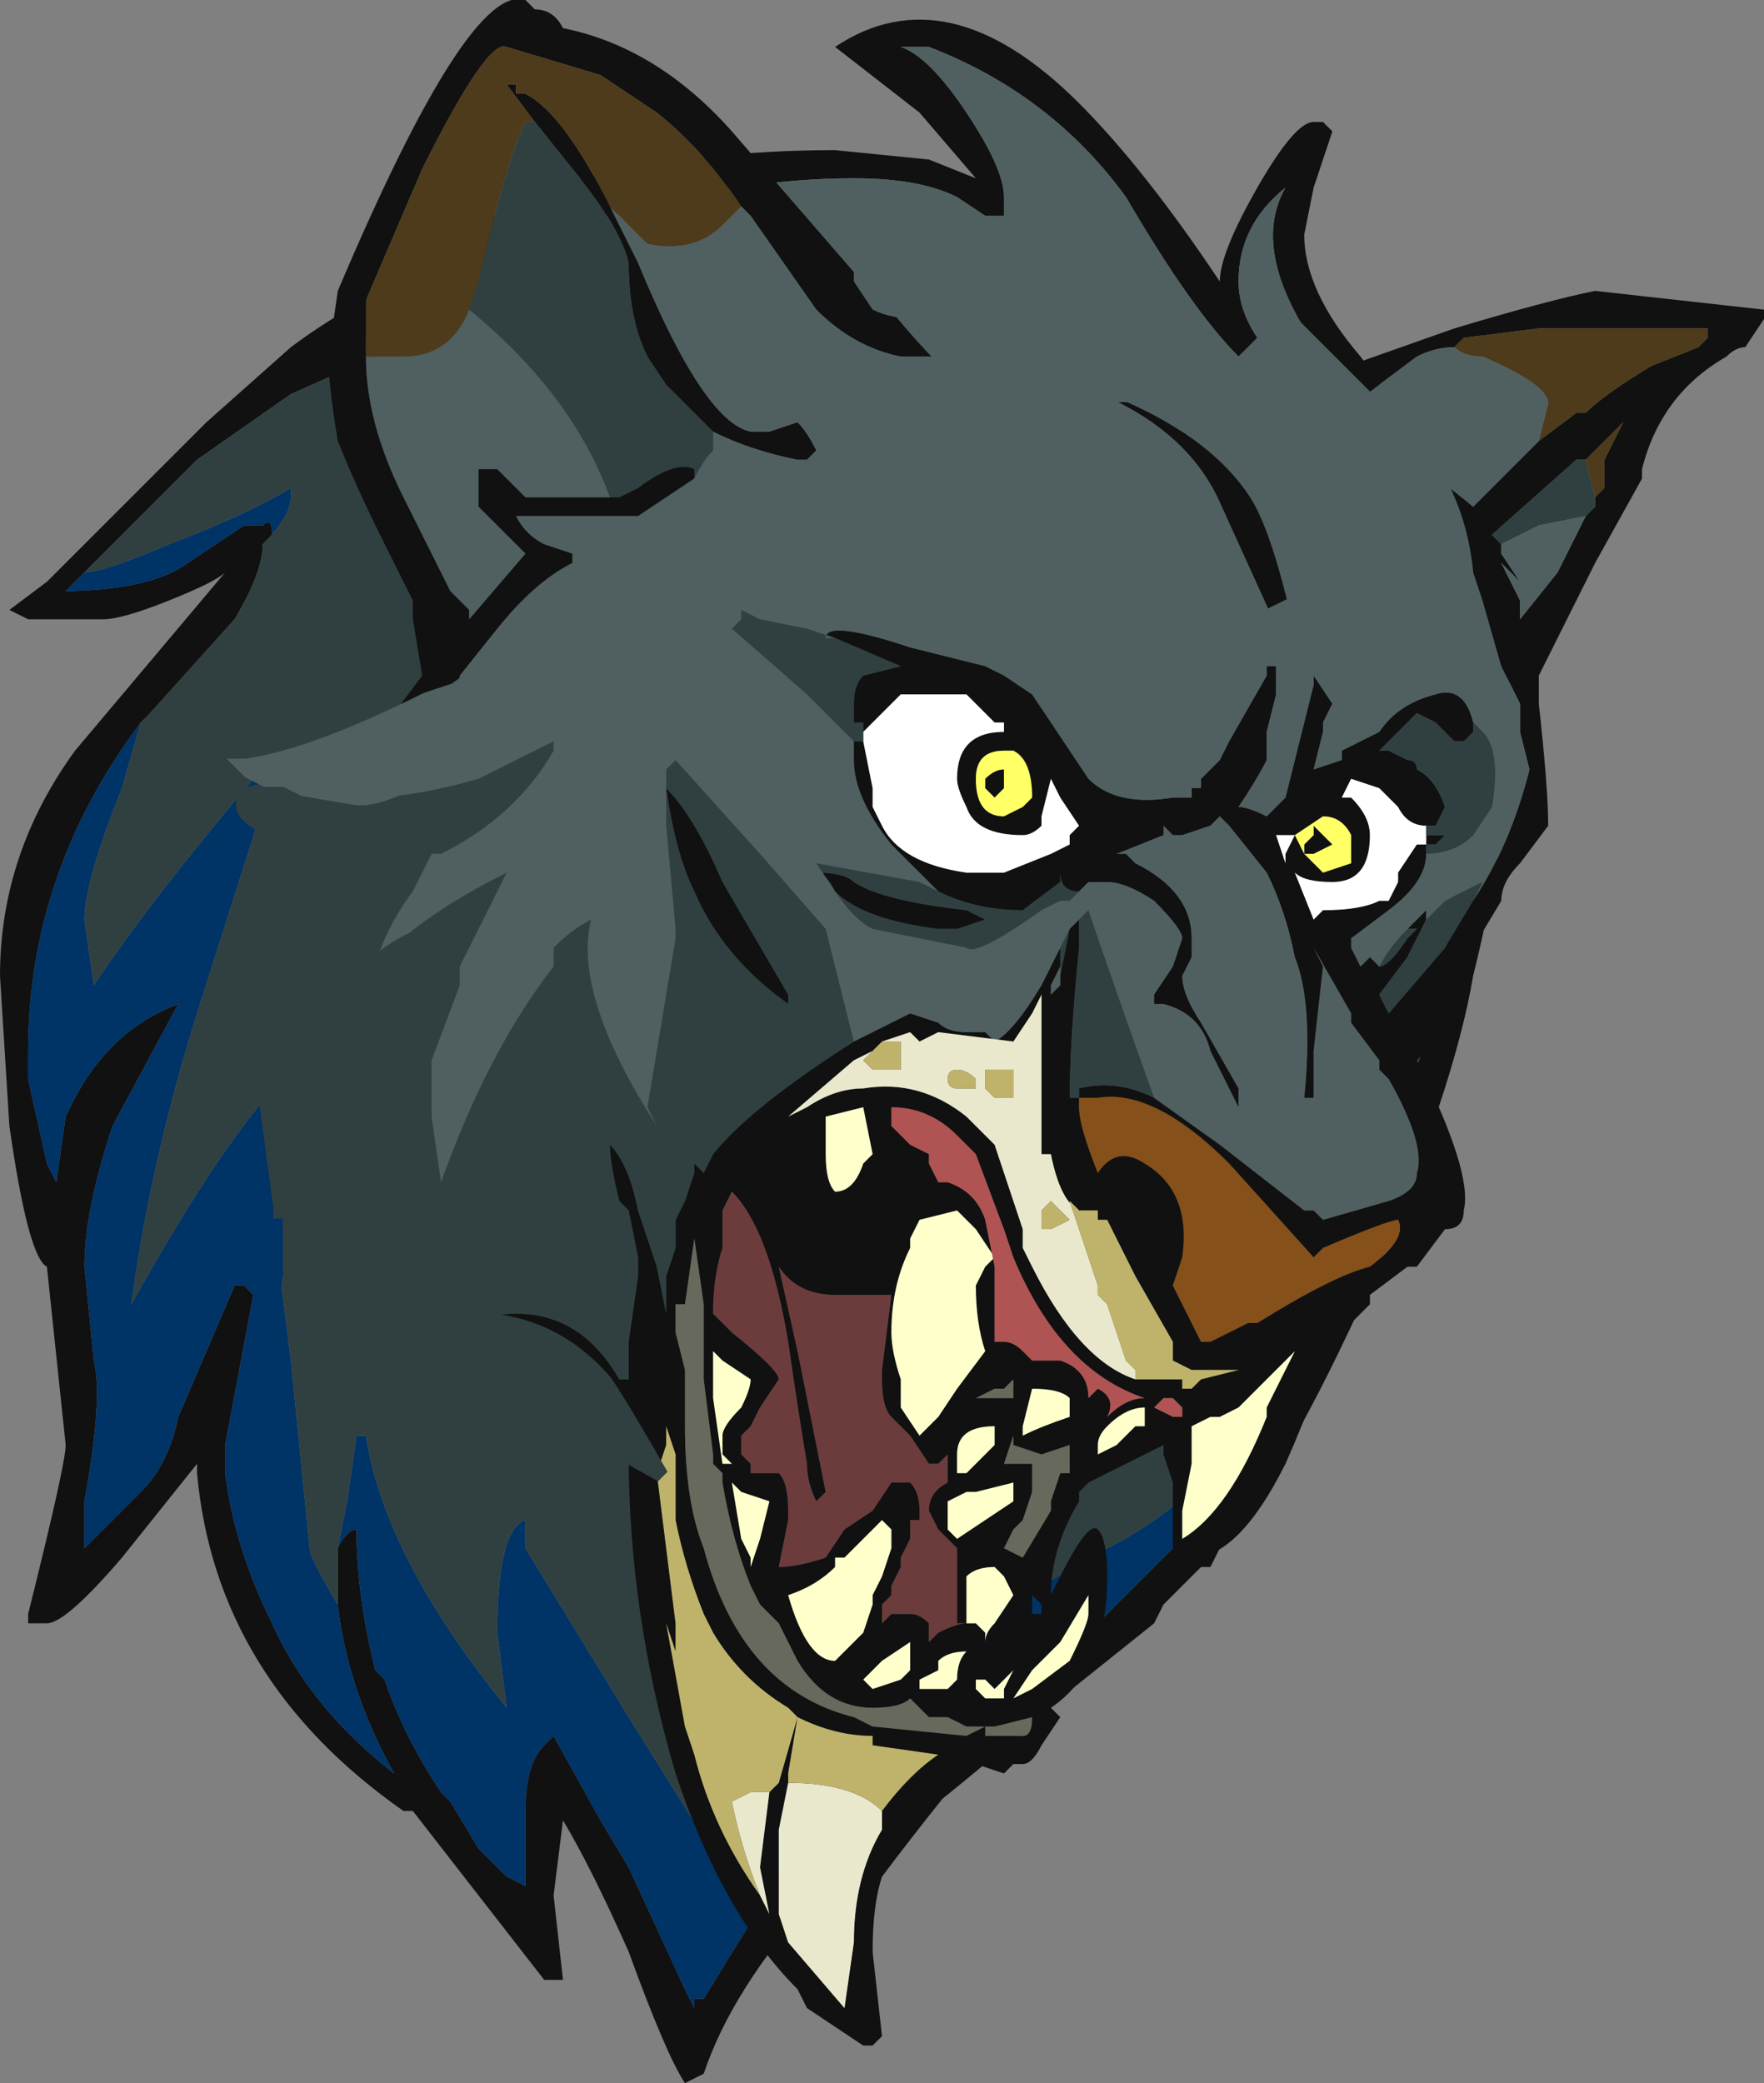 <?xml version="1.0" encoding="UTF-8" standalone="no"?>
<svg xmlns:ffdec="https://www.free-decompiler.com/flash" xmlns:xlink="http://www.w3.org/1999/xlink" ffdec:objectType="frame" height="77.7px" width="65.8px" xmlns="http://www.w3.org/2000/svg">
  <rect width="100%" height="100%" fill="#808080" stroke="none"/>
  <g transform="matrix(1.0, 0.0, 0.0, 1.0, 32.55, 25.2)">
    <use ffdec:characterId="1792" height="77.0" transform="matrix(1.0, 0.0, 0.0, 1.0, -32.55, -24.5)" width="56.35" xlink:href="#sprite0"/>
    <use ffdec:characterId="1815" height="76.3" transform="matrix(1.0, 0.0, 0.0, 1.0, -22.4, -25.2)" width="55.65" xlink:href="#sprite1"/>
    <use ffdec:characterId="1794" height="47.6" transform="matrix(1.0, 0.0, 0.0, 1.0, -24.1, -17.55)" width="46.55" xlink:href="#sprite2"/>
  </g>
  <defs>
    <g id="sprite0" transform="matrix(1.0, 0.0, 0.0, 1.0, 32.55, 24.5)">
      <use ffdec:characterId="1791" height="11.0" transform="matrix(7.0, 0.0, 0.0, 7.0, -32.55, -24.5)" width="8.05" xlink:href="#shape0"/>
    </g>
    <g id="shape0" transform="matrix(1.0, 0.0, 0.0, 1.0, 4.65, 3.5)">
      <path d="M2.95 1.95 L3.0 1.8 3.0 1.75 3.05 1.5 3.1 1.05 3.1 0.95 3.15 0.3 Q3.15 0.1 3.0 -0.65 L2.8 -0.95 2.9 -1.0 2.4 -1.7 Q2.0 -2.25 2.2 -2.6 1.95 -2.4 1.95 -2.1 1.95 -1.95 2.05 -1.8 L1.95 -1.7 Q1.7 -1.95 1.35 -2.55 0.95 -3.1 0.3 -3.35 L0.15 -3.35 Q0.3 -3.3 0.5 -3.0 0.7 -2.7 0.7 -2.55 L0.7 -2.45 0.6 -2.45 0.45 -2.55 Q0.25 -2.65 -0.1 -2.65 -0.7 -2.65 -1.4 -2.45 L-1.45 -2.45 -1.8 -2.35 -1.75 -2.25 -1.85 -2.25 Q-2.3 -2.05 -2.7 -1.8 L-2.85 -1.7 -2.65 -1.7 -3.1 -1.5 -3.6 -1.15 -4.2 -0.55 -4.3 -0.45 -4.35 -0.45 Q-3.85 -0.45 -3.65 -0.6 L-3.35 -0.8 -3.25 -0.8 Q-3.2 -0.85 -3.2 -0.75 L-3.25 -0.7 Q-3.25 -0.55 -3.4 -0.3 L-3.85 0.2 -3.9 0.25 Q-4.5 1.05 -4.5 2.0 L-4.5 2.15 -4.4 2.6 -4.35 2.7 -4.3 2.35 Q-4.1 1.9 -3.7 1.75 L-4.05 2.4 Q-4.2 2.85 -4.2 3.15 L-4.15 3.65 Q-4.1 3.85 -4.2 4.4 L-4.2 4.65 -3.9 4.35 Q-3.75 4.2 -3.7 3.95 L-3.4 3.25 -3.35 3.25 -3.3 3.3 -3.45 4.1 -3.45 4.25 Q-3.4 4.65 -3.2 5.05 -3.0 5.5 -2.55 5.85 -2.8 5.4 -2.85 4.95 L-2.85 4.65 Q-2.8 4.55 -2.75 4.55 -2.75 4.9 -2.65 5.3 L-2.6 5.35 Q-2.5 5.65 -2.3 5.95 L-2.25 6.0 -2.1 6.25 -1.95 6.4 -1.85 6.45 -1.85 6.05 Q-1.85 5.8 -1.75 5.7 L-1.7 5.65 -1.45 6.1 -1.3 6.35 -1.0 7.0 -0.95 7.1 -0.95 7.05 -0.9 7.05 -0.5 6.4 -0.4 6.2 Q-0.05 5.65 0.2 5.45 L0.15 5.8 0.1 5.9 0.15 5.85 Q0.85 5.4 1.05 5.2 L1.65 4.6 1.85 4.5 1.85 4.45 1.9 4.4 2.15 3.95 2.2 3.8 2.55 3.0 2.95 1.95 M2.05 -2.6 Q2.25 -2.95 2.35 -2.95 L2.4 -2.95 2.45 -2.9 2.35 -2.6 2.3 -2.35 Q2.3 -2.05 2.6 -1.7 L3.1 -1.0 3.15 -0.9 3.3 -0.4 3.4 0.1 Q3.4 0.8 3.2 1.6 3.1 2.2 2.65 3.25 2.2 4.25 1.85 4.65 L1.8 4.75 1.75 4.75 1.55 4.95 1.5 5.05 1.0 5.45 Q0.45 5.95 -0.3 6.5 -0.75 7.0 -0.9 7.45 L-1.0 7.5 Q-1.1 7.35 -1.3 6.8 -1.5 6.35 -1.65 6.1 L-1.7 6.5 -1.65 6.95 -1.75 6.95 -2.45 6.05 -2.5 6.05 Q-3.5 5.35 -3.6 4.25 L-3.6 4.2 -4.0 4.7 Q-4.3 5.05 -4.4 5.05 L-4.5 5.05 -4.5 5.0 Q-4.3 4.2 -4.3 4.1 L-4.4 3.15 Q-4.5 3.1 -4.6 2.4 L-4.65 1.6 Q-4.65 0.95 -4.25 0.4 L-3.45 -0.55 Q-3.5 -0.5 -3.75 -0.4 -4.0 -0.3 -4.1 -0.3 L-4.5 -0.3 -4.6 -0.35 -4.4 -0.5 -3.55 -1.35 -3.1 -1.75 Q-2.7 -2.05 -2.15 -2.25 L-2.15 -2.3 Q-2.15 -2.45 -1.55 -2.65 -0.9 -2.8 -0.2 -2.8 L0.3 -2.75 0.55 -2.65 0.25 -3.0 -0.2 -3.35 Q0.4 -3.75 1.1 -3.05 1.45 -2.7 1.85 -2.1 1.85 -2.25 2.05 -2.6" fill="#111111" fill-rule="evenodd" stroke="none"/>
      <path d="M2.2 3.8 L2.15 3.95 1.9 4.4 1.85 4.45 1.85 4.5 1.65 4.6 1.05 5.2 Q0.85 5.4 0.15 5.85 L0.1 5.9 0.15 5.8 0.2 5.45 Q-0.05 5.65 -0.4 6.2 L-0.5 6.4 -0.9 7.05 -0.95 7.05 -0.95 7.1 -1.0 7.0 -1.3 6.35 -1.45 6.1 -1.7 5.65 -1.75 5.7 Q-1.85 5.8 -1.85 6.05 L-1.85 6.45 -1.95 6.4 -2.1 6.25 -2.25 6.0 -2.3 5.95 Q-2.5 5.65 -2.6 5.35 L-2.65 5.3 Q-2.75 4.9 -2.75 4.55 -2.8 4.55 -2.85 4.65 L-2.8 4.4 -2.75 4.05 -2.7 4.05 Q-2.6 4.7 -1.95 5.5 L-2.0 5.1 Q-2.0 4.55 -1.85 4.5 L-1.85 4.65 -1.3 5.55 -0.8 6.35 Q-0.65 6.1 -0.35 5.75 0.25 5.2 1.25 4.65 1.75 4.4 2.2 3.8 M-2.85 4.95 Q-2.8 5.4 -2.55 5.85 -3.0 5.5 -3.2 5.05 -3.4 4.65 -3.45 4.25 L-3.45 4.1 -3.3 3.3 -3.35 3.25 -3.4 3.25 -3.7 3.95 Q-3.75 4.2 -3.9 4.35 L-4.2 4.65 -4.2 4.4 Q-4.1 3.85 -4.15 3.65 L-4.2 3.15 Q-4.2 2.85 -4.05 2.4 L-3.7 1.75 Q-4.1 1.9 -4.3 2.35 L-4.35 2.7 -4.4 2.6 -4.5 2.15 -4.5 2.0 Q-4.5 1.05 -3.9 0.25 L-4.0 0.6 Q-4.2 1.1 -4.2 1.3 L-4.15 1.65 Q-3.85 1.2 -3.3 0.55 L-3.25 0.6 -3.25 0.7 -3.6 1.8 Q-3.85 2.6 -3.95 3.35 -3.45 2.45 -3.1 2.1 L-3.05 2.1 Q-3.0 2.1 -3.0 2.2 -3.05 2.75 -3.15 3.25 L-3.1 3.65 -3.0 4.65 Q-3.0 4.7 -2.85 4.95 M-3.25 -0.7 L-3.2 -0.75 Q-3.2 -0.85 -3.25 -0.8 L-3.35 -0.8 -3.65 -0.6 Q-3.85 -0.45 -4.35 -0.45 L-4.3 -0.45 -4.2 -0.55 Q-4.1 -0.55 -3.75 -0.7 -3.35 -0.85 -3.1 -1.0 L-3.1 -0.95 Q-3.1 -0.85 -3.25 -0.7" fill="#003366" fill-rule="evenodd" stroke="none"/>
      <path d="M-1.85 -2.25 L-1.6 -2.0 -0.8 -1.4 Q-0.25 -0.75 0.55 -0.15 L2.25 1.4 2.95 1.95 2.55 3.0 2.2 3.8 Q1.75 4.4 1.25 4.65 0.25 5.2 -0.35 5.75 -0.65 6.1 -0.8 6.35 L-1.3 5.55 -1.85 4.65 -1.85 4.5 Q-2.0 4.55 -2.0 5.1 L-1.95 5.5 Q-2.6 4.7 -2.7 4.05 L-2.75 4.05 -2.8 4.4 -2.85 4.65 -2.85 4.95 Q-3.0 4.7 -3.0 4.65 L-3.1 3.65 -3.15 3.25 Q-3.05 2.75 -3.0 2.2 -3.0 2.1 -3.05 2.1 L-3.1 2.1 Q-3.45 2.45 -3.95 3.35 -3.85 2.6 -3.6 1.8 L-3.25 0.7 -3.25 0.6 -3.3 0.55 Q-3.85 1.2 -4.15 1.65 L-4.2 1.3 Q-4.2 1.1 -4.0 0.6 L-3.9 0.25 -3.85 0.2 -3.4 -0.3 Q-3.25 -0.55 -3.25 -0.7 -3.1 -0.85 -3.1 -0.95 L-3.1 -1.0 Q-3.35 -0.85 -3.75 -0.7 -4.1 -0.55 -4.2 -0.55 L-3.6 -1.15 -3.1 -1.5 -2.65 -1.7 -2.85 -1.7 -2.7 -1.8 Q-2.3 -2.05 -1.85 -2.25" fill="#304040" fill-rule="evenodd" stroke="none"/>
      <path d="M-1.85 -2.25 L-1.75 -2.25 -1.8 -2.35 -1.45 -2.45 -1.4 -2.45 Q-0.7 -2.65 -0.1 -2.65 0.25 -2.65 0.45 -2.55 L0.6 -2.45 0.7 -2.45 0.7 -2.55 Q0.7 -2.7 0.5 -3.0 0.3 -3.3 0.15 -3.35 L0.3 -3.35 Q0.95 -3.1 1.35 -2.55 1.7 -1.95 1.95 -1.7 L2.05 -1.8 Q1.95 -1.95 1.95 -2.1 1.95 -2.4 2.2 -2.6 2.0 -2.25 2.4 -1.7 L2.9 -1.0 2.8 -0.95 3.0 -0.65 Q3.15 0.1 3.15 0.3 L3.1 0.95 3.1 1.05 3.05 1.5 3.0 1.75 3.0 1.8 2.95 1.95 2.25 1.4 0.55 -0.15 Q-0.25 -0.75 -0.8 -1.4 L-1.6 -2.0 -1.85 -2.25" fill="#506060" fill-rule="evenodd" stroke="none"/>
    </g>
    <g id="sprite1" transform="matrix(1.0, 0.0, 0.0, 1.0, 22.4, 25.2)">
      <use ffdec:characterId="1814" height="10.9" transform="matrix(7.0, 0.0, 0.0, 7.0, -22.4, -25.2)" width="7.95" xlink:href="#shape1"/>
    </g>
    <g id="shape1" transform="matrix(1.0, 0.0, 0.0, 1.0, 3.2, 3.6)">
      <path d="M0.6 -1.85 L0.8 -1.85 Q1.35 -1.75 1.7 -1.45 L1.85 -1.5 1.95 -1.45 2.05 -1.5 2.25 -1.55 3.1 -1.85 Q3.6 -2.0 3.85 -2.05 L4.75 -1.95 4.75 -1.9 4.65 -1.75 Q4.6 -1.75 4.55 -1.7 4.2 -1.5 4.1 -1.1 L4.1 -1.05 3.85 -0.6 Q3.65 -0.2 3.6 -0.1 L3.55 0.0 3.55 0.15 Q3.6 0.6 3.6 0.8 L3.45 1.0 Q3.35 1.1 3.35 1.2 L3.2 1.45 3.1 1.7 2.95 2.0 2.9 2.05 Q3.2 2.65 3.15 2.85 3.15 2.95 3.05 2.95 L2.9 3.15 2.85 3.15 2.65 3.3 2.65 3.35 2.4 3.6 Q2.4 3.75 2.2 4.2 1.95 4.7 1.7 4.7 L1.6 4.7 1.6 4.3 1.55 4.15 1.55 4.1 1.15 4.3 1.1 4.35 1.1 4.4 Q0.95 4.65 0.95 4.9 L1.0 4.8 Q1.15 4.5 1.2 4.55 1.25 4.6 1.25 4.8 1.25 5.3 0.95 5.5 L1.0 5.55 0.9 5.7 Q0.85 5.8 0.8 5.8 L0.75 5.8 0.7 5.85 0.55 5.8 0.4 5.95 Q0.2 6.2 0.05 6.4 0.0 6.55 0.0 6.8 L0.05 7.25 0.0 7.3 -0.05 7.3 -0.35 7.1 -0.4 7.0 Q-0.8 6.6 -1.05 5.85 -1.3 5.0 -1.3 4.15 L-1.3 4.05 -1.4 3.9 Q-1.65 3.5 -2.0 3.5 -2.15 3.5 -2.2 3.6 L-2.3 3.7 -2.35 3.65 -2.4 3.7 -2.5 3.45 -2.55 3.35 -2.55 3.25 -2.6 3.2 -2.65 2.85 -2.8 3.05 -2.8 3.1 -2.9 3.2 Q-3.1 3.15 -3.1 2.85 L-3.1 2.45 Q-3.15 2.3 -3.15 2.0 L-3.15 1.55 -3.1 1.5 -3.05 1.25 Q-3.0 1.15 -2.75 0.9 -3.05 0.75 -3.1 0.7 -3.2 0.6 -3.2 0.45 -2.85 0.4 -2.55 0.2 L-2.4 0.0 -2.45 -0.3 -2.45 -0.4 -2.6 -0.7 Q-2.75 -1.0 -2.85 -1.25 -2.9 -1.55 -2.9 -1.7 L-2.85 -2.05 Q-2.15 -3.7 -1.85 -3.6 L-1.8 -3.55 Q-1.7 -3.55 -1.65 -3.45 -1.15 -3.35 -0.75 -2.9 L-0.1 -2.15 -0.1 -2.1 0.0 -1.95 Q0.1 -1.9 0.25 -1.9 L0.6 -1.85 M-0.2 -0.2 L-0.25 -0.2 Q-0.25 -0.3 0.2 -0.15 L0.6 -0.05 0.7 0.0 0.85 0.1 1.15 0.55 Q1.3 0.7 1.6 0.65 L1.7 0.65 1.7 0.6 1.75 0.6 1.75 0.55 1.85 0.45 1.9 0.35 2.1 0.0 2.1 -0.05 2.15 -0.05 2.15 0.1 2.1 0.3 2.1 0.45 Q2.05 0.55 1.95 0.7 2.0 0.7 2.1 0.75 L2.2 0.65 2.35 0.05 Q2.35 -0.05 2.35 0.05 L2.35 0.0 2.45 0.15 2.4 0.25 2.4 0.3 2.35 0.5 2.5 0.45 2.5 0.4 2.7 0.3 Q2.8 0.15 3.0 0.1 3.15 0.05 3.2 0.25 L3.2 0.3 3.15 0.35 3.1 0.35 3.0 0.25 2.9 0.2 2.7 0.4 2.75 0.4 2.85 0.45 Q2.9 0.45 2.9 0.5 3.0 0.55 3.05 0.7 L3.0 0.8 2.95 0.8 Q2.85 0.8 2.8 0.7 L2.7 0.6 2.55 0.55 2.5 0.65 2.55 0.65 Q2.65 0.75 2.65 0.85 2.65 1.1 2.45 1.1 2.3 1.1 2.25 1.05 L2.35 1.3 2.4 1.25 Q2.6 1.25 2.7 1.2 L2.75 1.2 2.8 1.1 2.8 1.05 2.9 0.9 2.95 0.9 2.95 0.95 Q2.95 1.1 2.75 1.25 L2.55 1.4 2.55 1.45 2.6 1.55 2.65 1.5 2.7 1.55 Q2.75 1.55 2.85 1.4 L2.9 1.35 2.85 1.35 2.95 1.25 2.95 1.3 2.85 1.5 2.7 1.7 2.75 1.8 3.05 1.45 3.2 1.2 Q3.4 0.9 3.5 0.5 L3.45 0.3 3.45 0.15 3.35 -0.05 3.25 -0.4 3.2 -0.55 3.05 -0.7 Q2.9 -0.9 2.65 -1.0 2.45 -1.1 1.95 -1.2 L2.0 -1.1 2.0 -1.0 2.15 -0.7 2.2 -0.55 2.25 -0.5 2.25 -0.45 2.2 -0.3 2.1 -0.45 Q2.15 -0.8 1.7 -1.25 1.45 -1.5 1.15 -1.55 L0.95 -1.65 0.9 -1.65 0.3 -1.7 0.15 -1.7 Q-0.1 -1.75 -0.3 -1.95 L-0.65 -2.45 -0.7 -2.5 Q-0.9 -2.8 -1.15 -3.0 L-1.45 -3.2 -1.95 -3.35 Q-2.05 -3.4 -2.4 -2.7 L-2.7 -2.0 -2.7 -1.7 Q-2.7 -1.35 -2.5 -0.95 -2.3 -0.55 -2.25 -0.45 L-2.15 -0.35 -2.15 -0.3 -1.85 -0.65 -2.1 -0.9 Q-2.1 -0.95 -2.1 -1.1 L-2.0 -1.1 -1.85 -0.95 -1.4 -0.95 -1.35 -0.95 -1.25 -1.0 Q-1.05 -1.15 -0.95 -1.1 L-0.95 -1.05 -1.25 -0.85 -1.9 -0.85 Q-1.85 -0.75 -1.75 -0.7 L-1.6 -0.65 -1.6 -0.6 Q-1.8 -0.5 -2.0 -0.25 L-2.2 0.0 -2.2 0.05 Q-2.5 0.45 -2.95 0.55 L-2.9 0.6 -2.9 0.65 -2.45 0.75 -2.45 0.8 Q-2.4 0.8 -2.4 0.85 L-2.65 1.05 -2.7 1.1 Q-2.9 1.3 -3.0 1.5 L-3.0 1.55 Q-3.0 1.65 -2.95 1.85 L-2.95 2.1 -2.9 1.9 -2.7 1.65 Q-2.55 1.5 -2.35 1.45 -2.35 1.4 -2.35 1.5 L-2.5 1.65 -2.7 2.0 -2.8 2.1 -2.85 2.3 -2.85 2.8 -2.8 2.8 Q-2.8 2.7 -2.7 2.65 L-2.7 2.6 -2.6 2.5 -2.55 2.5 -2.45 2.45 Q-2.45 2.5 -2.45 2.9 L-2.4 3.15 -2.45 3.25 -2.45 3.3 -2.4 3.45 -2.4 3.55 -2.35 3.6 Q-2.15 3.4 -1.9 3.4 -1.55 3.4 -1.35 3.75 L-1.3 3.75 -1.3 3.55 -1.25 3.2 -1.25 3.1 -1.3 2.85 -1.35 2.8 Q-1.4 2.6 -1.4 2.5 -1.3 2.6 -1.25 2.85 L-1.15 3.15 -1.1 3.4 -1.1 3.2 -1.05 3.05 -1.05 2.9 -1.0 2.8 -0.95 2.65 -0.95 2.6 -0.9 2.65 -0.85 2.55 Q-0.65 2.3 -0.1 1.95 L0.2 1.8 0.35 1.85 Q0.4 1.9 0.5 1.9 L0.6 1.9 0.65 1.95 Q0.75 1.9 0.9 1.65 L1.0 1.45 1.0 1.55 0.95 1.65 0.95 1.7 1.0 1.65 1.0 1.6 1.05 1.35 1.1 1.3 1.1 1.45 Q1.05 1.95 1.05 2.25 L1.1 2.25 1.1 2.2 Q1.3 2.15 1.5 2.25 L1.85 2.5 2.3 2.85 2.35 2.85 2.4 2.9 2.75 2.8 Q2.9 2.75 2.9 2.65 2.95 2.5 2.75 2.15 L2.7 2.1 2.7 2.05 2.55 1.85 2.55 1.8 2.35 1.45 2.4 1.55 2.35 2.0 2.35 2.25 2.3 2.25 Q2.35 1.75 2.25 1.5 2.2 1.25 2.1 1.05 L1.9 0.8 1.85 0.75 1.8 0.8 1.65 0.85 1.6 0.85 1.55 0.8 1.55 0.85 1.3 0.95 1.35 0.95 1.4 1.0 Q1.7 1.15 1.7 1.4 L1.7 1.5 1.65 1.6 Q1.65 1.7 1.75 1.85 L1.95 2.2 1.95 2.3 1.8 2.0 Q1.75 1.8 1.55 1.75 L1.5 1.75 1.5 1.7 1.6 1.55 1.65 1.4 Q1.65 1.35 1.5 1.2 1.35 1.1 1.25 1.1 L1.15 1.1 1.1 1.15 Q1.0 1.15 1.0 1.05 L1.0 1.1 0.8 1.25 Q0.55 1.25 0.35 1.15 L0.1 0.9 Q-0.1 0.65 -0.1 0.45 L-0.1 0.35 -0.05 0.35 0.0 0.6 0.0 0.7 0.05 0.8 Q0.15 1.0 0.5 1.05 L0.7 1.05 0.95 0.95 1.05 0.9 1.05 0.85 1.1 0.8 1.0 0.65 0.95 0.55 0.9 0.75 0.9 0.8 Q0.85 0.85 0.8 0.85 0.55 0.85 0.5 0.7 0.45 0.6 0.45 0.55 0.45 0.3 0.7 0.3 L0.7 0.25 0.65 0.25 0.5 0.1 0.15 0.1 -0.05 0.3 -0.05 0.25 -0.1 0.25 -0.1 0.15 Q-0.1 0.05 -0.05 0.0 L0.15 -0.05 -0.2 -0.2 M-1.4 -2.5 L-1.25 -2.2 Q-0.9 -1.35 -0.65 -1.3 L-0.55 -1.3 -0.4 -1.35 Q-0.35 -1.3 -0.3 -1.2 L-0.35 -1.15 -0.4 -1.15 Q-0.65 -1.2 -0.85 -1.3 L-1.1 -1.55 -1.2 -1.7 Q-1.3 -1.9 -1.3 -2.2 -1.35 -2.4 -1.6 -2.7 L-1.8 -2.95 -1.95 -3.15 -1.9 -3.15 -1.9 -3.1 -1.85 -3.1 Q-1.65 -3.0 -1.4 -2.5 M3.1 -1.75 Q3.0 -1.75 2.9 -1.7 L2.5 -1.4 2.35 -1.35 Q2.85 -1.2 3.2 -0.9 L3.55 -1.25 3.75 -1.4 3.8 -1.4 Q3.9 -1.5 4.15 -1.65 L4.4 -1.75 4.45 -1.8 4.45 -1.85 3.55 -1.85 3.15 -1.8 3.1 -1.75 M3.8 -1.15 L3.75 -1.15 3.3 -0.75 3.35 -0.7 3.35 -0.65 3.45 -0.5 3.35 -0.6 3.45 -0.4 3.45 -0.3 3.65 -0.55 3.8 -0.85 3.85 -0.9 3.85 -0.95 3.9 -1.0 3.9 -1.15 4.0 -1.35 3.8 -1.15 M2.95 0.85 L3.05 0.85 3.0 0.9 2.95 0.9 2.95 0.85 M2.35 0.85 L2.35 0.8 2.45 0.9 2.35 0.95 2.3 0.95 2.3 0.9 2.35 0.85 M2.2 0.85 L2.15 0.85 2.2 1.0 2.2 0.95 2.25 0.85 2.2 0.85 M2.4 0.75 L2.25 0.85 2.3 0.95 2.4 1.05 2.55 1.0 Q2.55 1.05 2.55 1.0 L2.55 0.85 Q2.5 0.75 2.4 0.75 M0.8 0.7 L0.85 0.65 Q0.85 0.45 0.75 0.4 L0.7 0.4 Q0.55 0.4 0.55 0.55 0.55 0.75 0.7 0.75 L0.8 0.7 M0.7 0.55 L0.7 0.6 0.65 0.65 0.6 0.6 0.6 0.55 Q0.65 0.5 0.7 0.5 L0.7 0.55 M0.6 1.3 L0.45 1.35 0.35 1.35 Q-0.05 1.3 -0.2 1.15 -0.25 1.05 -0.3 1.05 -0.15 1.05 -0.1 1.1 0.05 1.2 0.5 1.25 L0.6 1.3 M1.2 0.9 L1.2 0.9 M1.1 2.85 Q1.0 2.8 0.95 2.55 L0.9 2.55 0.9 1.7 0.85 1.8 0.75 1.95 0.35 1.9 0.25 1.95 0.2 1.9 0.05 1.95 0.0 2.0 -0.1 2.05 -0.45 2.35 -0.35 2.3 Q-0.2 2.2 -0.05 2.2 0.25 2.15 0.5 2.35 L0.65 2.5 0.8 2.95 0.8 3.05 0.85 3.15 Q1.1 3.65 1.4 3.75 L1.65 3.75 1.65 3.8 1.7 3.8 1.75 3.75 1.95 3.7 1.7 3.7 1.6 3.65 1.6 3.55 1.4 3.2 1.25 2.9 1.2 2.9 1.2 2.85 1.1 2.85 M1.1 2.25 L1.1 2.3 Q1.1 2.4 1.2 2.65 1.3 2.5 1.45 2.6 1.7 2.75 1.65 3.1 L1.6 3.25 1.75 3.55 1.8 3.55 2.0 3.45 2.05 3.45 Q2.45 3.2 2.65 3.15 2.85 3.0 2.8 2.9 2.75 2.9 2.4 3.05 L2.35 3.1 1.9 2.6 Q1.5 2.2 1.2 2.25 L1.1 2.25 M0.3 2.55 L0.3 2.6 0.35 2.7 0.4 2.7 Q0.55 2.75 0.6 2.9 L0.65 3.15 0.65 3.55 0.7 3.55 Q0.75 3.55 0.8 3.6 L0.85 3.65 1.0 3.65 Q1.15 3.7 1.15 3.85 L1.2 3.8 Q1.3 3.85 1.25 3.95 1.35 3.85 1.45 3.85 1.0 3.7 0.75 3.1 L0.7 2.95 0.55 2.55 0.45 2.45 Q0.3 2.3 0.1 2.3 L0.1 2.4 0.2 2.5 0.3 2.55 M0.45 2.85 L0.25 2.9 0.2 3.0 0.2 3.05 Q0.1 3.25 0.1 3.5 0.1 3.6 0.15 3.75 L0.15 3.9 0.25 4.05 0.35 3.95 0.45 3.8 0.6 3.6 Q0.55 3.45 0.55 3.25 L0.6 3.15 0.65 3.1 0.55 2.95 0.45 2.85 M0.5 5.05 L0.45 5.05 0.45 4.65 0.35 4.55 0.3 4.45 Q0.3 4.35 0.4 4.3 L0.4 4.15 0.35 4.2 0.3 4.2 0.2 4.05 0.1 3.95 Q0.05 3.9 0.05 3.75 L0.05 3.7 0.1 3.3 -0.2 3.3 Q-0.4 3.3 -0.5 3.15 L-0.4 3.6 -0.25 4.35 -0.3 4.4 Q-0.35 4.3 -0.35 4.2 -0.4 3.9 -0.45 3.55 -0.55 2.95 -0.75 2.75 L-0.8 2.85 -0.8 3.05 Q-0.85 3.2 -0.85 3.4 -0.8 3.45 -0.75 3.5 -0.5 3.7 -0.5 3.75 L-0.6 3.9 -0.65 4.0 -0.7 4.05 -0.7 4.15 -0.65 4.2 -0.65 4.25 -0.5 4.25 Q-0.45 4.3 -0.45 4.45 L-0.45 4.5 -0.5 4.75 Q-0.4 4.75 -0.25 4.7 L-0.15 4.55 0.0 4.45 0.1 4.3 Q0.15 4.3 0.2 4.3 0.25 4.35 0.25 4.45 L0.25 4.5 0.2 4.5 Q0.2 4.55 0.2 4.6 L0.15 4.7 0.15 4.75 0.1 4.85 0.1 4.9 0.05 4.95 0.05 5.05 0.1 5.0 0.2 5.0 Q0.25 5.0 0.3 5.05 L0.3 5.15 0.35 5.1 Q0.45 5.05 0.5 5.05 L0.55 5.05 0.6 5.1 0.6 5.15 Q0.6 5.1 0.65 5.05 L0.75 4.9 0.7 4.8 0.65 4.75 Q0.55 4.75 0.5 4.8 L0.5 4.85 0.5 5.0 0.5 5.05 M1.8 3.95 L1.7 4.0 1.7 4.2 1.65 4.45 1.65 4.6 Q1.9 4.45 2.1 3.95 L2.1 3.9 Q2.2 3.7 2.25 3.6 L1.95 3.9 1.85 3.95 1.8 3.95 M1.55 3.85 L1.5 3.9 1.6 3.95 1.65 3.95 1.65 3.9 1.6 3.85 1.55 3.85 M1.45 4.0 L1.45 3.9 Q1.35 3.9 1.25 4.0 1.2 4.05 1.2 4.1 L1.2 4.15 1.3 4.1 1.4 4.0 1.45 4.0 M0.75 3.75 L0.7 3.8 0.65 3.8 0.55 3.85 0.75 3.85 0.75 4.05 0.7 4.2 0.85 4.2 0.85 4.35 0.8 4.5 0.75 4.55 0.7 4.65 0.8 4.7 0.95 4.45 0.95 4.4 1.0 4.25 1.05 4.25 1.05 4.1 0.9 4.15 0.75 4.1 0.75 3.75 M1.05 3.9 L1.05 3.85 Q1.0 3.8 0.85 3.8 L0.8 4.0 0.8 4.05 Q0.9 4.0 1.05 3.95 L1.05 3.9 M0.75 4.3 L0.55 4.35 0.5 4.35 0.4 4.4 0.4 4.55 0.45 4.6 0.75 4.4 0.75 4.3 M0.65 4.05 L0.65 4.0 Q0.45 4.0 0.45 4.15 L0.45 4.25 0.5 4.25 0.65 4.1 0.65 4.05 M0.1 4.55 L0.05 4.5 -0.15 4.7 -0.2 4.7 -0.2 4.75 Q-0.3 4.85 -0.45 4.9 -0.35 5.25 -0.2 5.25 L-0.05 5.1 0.0 4.95 0.0 4.9 0.05 4.8 0.1 4.65 0.1 4.55 M0.35 5.3 L0.25 5.35 0.25 5.4 0.4 5.4 0.45 5.35 Q0.45 5.25 0.5 5.2 0.4 5.2 0.35 5.25 L0.35 5.3 M0.2 5.15 L0.05 5.25 -0.05 5.35 0.0 5.4 0.15 5.35 0.2 5.3 0.2 5.15 M0.85 4.95 L0.85 5.0 0.9 5.0 0.9 4.95 0.85 4.9 0.85 4.95 M0.85 5.3 L0.75 5.45 0.85 5.4 1.05 5.25 Q1.15 5.05 1.15 5.0 L1.15 4.9 1.0 5.15 0.85 5.3 M0.85 5.55 L0.65 5.6 0.5 5.6 0.4 5.55 0.3 5.55 0.2 5.45 Q0.15 5.5 0.0 5.5 -0.25 5.5 -0.4 5.25 L-0.5 5.05 -0.6 4.95 -0.65 4.85 Q-0.75 4.6 -0.8 4.3 L-0.8 4.25 -0.85 4.2 -0.85 4.15 -0.9 3.75 -0.9 3.35 -0.95 3.0 -1.0 3.35 -1.05 3.35 -1.05 3.5 -1.0 3.7 -1.0 4.0 Q-1.0 4.4 -0.9 4.65 -0.7 5.4 -0.1 5.55 L0.0 5.6 0.5 5.65 0.6 5.6 0.6 5.65 0.8 5.65 Q0.85 5.65 0.85 5.55 M0.65 5.4 L0.6 5.35 0.55 5.35 0.55 5.4 0.6 5.45 0.7 5.45 0.7 5.4 0.75 5.3 0.65 5.4 M0.05 6.05 Q0.2 5.85 0.35 5.75 L0.0 5.7 0.0 5.65 Q-0.2 5.65 -0.4 5.55 L-0.45 5.85 -0.45 5.9 -0.5 6.15 -0.5 6.6 -0.45 6.75 -0.15 7.1 -0.1 6.75 Q-0.1 6.4 0.05 6.15 L0.05 6.05 M-0.45 1.75 Q-0.8 1.5 -0.95 1.15 -1.05 0.95 -1.1 0.6 -0.95 0.75 -0.8 1.1 L-0.45 1.7 -0.45 1.75 M-0.25 2.35 L-0.25 2.55 Q-0.25 2.7 -0.2 2.75 -0.1 2.75 -0.05 2.6 L0.0 2.55 -0.05 2.3 -0.25 2.35 M-0.65 3.75 L-0.8 3.65 -0.85 3.6 -0.85 3.85 -0.8 4.2 -0.75 4.2 -0.8 4.15 -0.8 4.05 Q-0.8 4.0 -0.7 3.9 -0.65 3.8 -0.65 3.75 M-0.7 4.35 L-0.75 4.3 -0.7 4.6 -0.65 4.7 -0.65 4.75 -0.6 4.6 -0.55 4.4 -0.7 4.35 M-0.45 5.5 Q-0.7 5.35 -0.85 5.1 L-0.9 5.0 Q-1.0 4.75 -1.05 4.5 L-1.05 4.15 -1.1 4.0 -1.1 4.1 -1.15 4.25 -1.05 5.05 -1.05 5.2 -1.1 5.05 -1.0 5.6 -0.95 5.75 Q-0.85 6.15 -0.6 6.5 L-0.55 6.6 -0.6 6.35 -0.55 5.95 -0.5 5.9 -0.4 5.55 -0.45 5.5" fill="#111111" fill-rule="evenodd" stroke="none"/>
      <path d="M-0.7 -2.5 L-0.8 -2.4 Q-0.95 -2.25 -1.2 -2.3 L-1.4 -2.5 Q-1.65 -3.0 -1.85 -3.1 L-1.9 -3.1 -1.9 -3.15 -1.95 -3.15 -1.8 -2.95 -1.85 -2.95 Q-1.95 -2.75 -2.1 -2.1 L-2.15 -1.95 Q-2.25 -1.7 -2.5 -1.7 L-2.7 -1.7 -2.7 -2.0 -2.4 -2.7 Q-2.05 -3.4 -1.95 -3.35 L-1.45 -3.2 -1.15 -3.0 Q-0.9 -2.8 -0.7 -2.5 M3.55 -1.25 L3.6 -1.45 Q3.6 -1.55 3.25 -1.7 3.15 -1.7 3.1 -1.75 L3.15 -1.8 3.55 -1.85 4.45 -1.85 4.45 -1.8 4.4 -1.75 4.15 -1.65 Q3.9 -1.5 3.8 -1.4 L3.75 -1.4 3.55 -1.25 M3.85 -0.95 L3.8 -1.15 4.0 -1.35 3.9 -1.15 3.9 -1.0 3.85 -0.95" fill="#4d3b1b" fill-rule="evenodd" stroke="none"/>
      <path d="M-0.05 0.25 L-0.05 0.3 0.15 0.1 0.5 0.1 0.65 0.25 0.7 0.25 0.7 0.3 Q0.45 0.3 0.45 0.55 0.45 0.6 0.5 0.7 0.55 0.85 0.8 0.85 0.85 0.85 0.9 0.8 L0.9 0.75 0.95 0.55 1.0 0.65 1.1 0.8 1.05 0.85 1.05 0.9 0.95 0.95 0.7 1.05 0.5 1.05 Q0.15 1.0 0.05 0.8 L0.0 0.7 0.0 0.6 -0.05 0.35 -0.05 0.25 M2.95 0.8 L2.95 0.85 2.95 0.9 2.9 0.9 2.8 1.05 2.8 1.1 2.75 1.2 2.7 1.2 Q2.6 1.25 2.4 1.25 L2.35 1.3 2.25 1.05 Q2.3 1.1 2.45 1.1 2.65 1.1 2.65 0.85 2.65 0.75 2.55 0.65 L2.5 0.65 2.55 0.55 2.7 0.6 2.8 0.7 Q2.85 0.8 2.95 0.8 M2.2 0.85 L2.25 0.85 2.2 0.95 2.2 1.0 2.15 0.85 2.2 0.85" fill="#ffffff" fill-rule="evenodd" stroke="none"/>
      <path d="M2.35 0.85 L2.3 0.9 2.3 0.95 2.35 0.95 2.45 0.9 2.35 0.8 2.35 0.85 M2.4 0.75 Q2.5 0.75 2.55 0.85 L2.55 1.0 Q2.55 1.05 2.55 1.0 L2.4 1.05 2.3 0.95 2.25 0.85 2.4 0.75 M0.7 0.55 L0.7 0.5 Q0.65 0.5 0.6 0.55 L0.6 0.6 0.65 0.65 0.7 0.6 0.7 0.55 M0.8 0.7 L0.7 0.75 Q0.55 0.75 0.55 0.55 0.55 0.4 0.7 0.4 L0.75 0.4 Q0.85 0.45 0.85 0.65 L0.8 0.7" fill="#ffff66" fill-rule="evenodd" stroke="none"/>
      <path d="M1.1 2.25 L1.2 2.25 Q1.5 2.2 1.9 2.6 L2.35 3.1 2.4 3.05 Q2.75 2.9 2.8 2.9 2.85 3.0 2.65 3.15 2.45 3.2 2.05 3.45 L2.0 3.45 1.8 3.55 1.75 3.55 1.6 3.25 1.65 3.1 Q1.7 2.75 1.45 2.6 1.3 2.5 1.2 2.65 1.1 2.4 1.1 2.3 L1.1 2.25" fill="#86501a" fill-rule="evenodd" stroke="none"/>
      <path d="M0.45 2.85 L0.55 2.95 0.65 3.1 0.6 3.15 0.55 3.25 Q0.55 3.45 0.6 3.6 L0.45 3.8 0.35 3.95 0.25 4.05 0.15 3.9 0.15 3.75 Q0.1 3.6 0.1 3.5 0.1 3.25 0.2 3.05 L0.2 3.0 0.25 2.9 0.45 2.85 M0.5 5.05 L0.5 5.0 0.5 4.85 0.5 4.8 Q0.55 4.75 0.65 4.75 L0.7 4.8 0.75 4.9 0.65 5.05 Q0.6 5.1 0.6 5.15 L0.6 5.1 0.55 5.05 0.5 5.05 M1.8 3.95 L1.85 3.95 1.95 3.9 2.25 3.6 Q2.2 3.7 2.1 3.9 L2.1 3.95 Q1.9 4.45 1.65 4.6 L1.65 4.45 1.7 4.2 1.7 4.0 1.8 3.95 M1.45 4.0 L1.4 4.0 1.3 4.1 1.2 4.15 1.2 4.1 Q1.2 4.05 1.25 4.0 1.35 3.9 1.45 3.9 L1.45 4.0 M0.2 5.15 L0.2 5.3 0.15 5.35 0.0 5.4 -0.05 5.35 0.05 5.25 0.2 5.15 M0.35 5.3 L0.35 5.25 Q0.4 5.2 0.5 5.2 0.45 5.25 0.45 5.35 L0.4 5.4 0.25 5.4 0.25 5.35 0.35 5.3 M0.1 4.55 L0.1 4.65 0.05 4.8 0.0 4.9 0.0 4.95 -0.05 5.1 -0.2 5.25 Q-0.35 5.25 -0.45 4.9 -0.3 4.85 -0.2 4.75 L-0.2 4.7 -0.15 4.7 0.05 4.5 0.1 4.55 M0.65 4.05 L0.65 4.1 0.5 4.25 0.45 4.25 0.45 4.15 Q0.45 4.0 0.65 4.0 L0.65 4.05 M0.75 4.3 L0.75 4.4 0.45 4.6 0.4 4.55 0.4 4.4 0.5 4.35 0.55 4.35 0.75 4.3 M1.05 3.9 L1.05 3.95 Q0.9 4.0 0.8 4.05 L0.8 4.0 0.85 3.8 Q1.0 3.8 1.05 3.85 L1.05 3.9 M0.85 5.3 L1.0 5.15 1.15 4.9 1.15 5.0 Q1.15 5.05 1.05 5.25 L0.85 5.4 0.75 5.45 0.85 5.3 M0.65 5.4 L0.75 5.3 0.7 5.4 0.7 5.45 0.6 5.45 0.55 5.4 0.55 5.35 0.6 5.35 0.65 5.4 M-0.7 4.35 L-0.55 4.4 -0.6 4.6 -0.65 4.75 -0.65 4.7 -0.7 4.6 -0.75 4.3 -0.7 4.35 M-0.65 3.75 Q-0.65 3.8 -0.7 3.9 -0.8 4.0 -0.8 4.05 L-0.8 4.15 -0.75 4.2 -0.8 4.2 -0.85 3.85 -0.85 3.6 -0.8 3.65 -0.65 3.75 M-0.25 2.35 L-0.05 2.3 0.0 2.55 -0.05 2.6 Q-0.1 2.75 -0.2 2.75 -0.25 2.7 -0.25 2.55 L-0.25 2.35" fill="#ffffcc" fill-rule="evenodd" stroke="none"/>
      <path d="M3.2 0.25 L3.25 0.3 Q3.35 0.4 3.3 0.7 L3.2 0.85 Q3.1 0.95 2.95 0.95 L2.95 0.9 3.0 0.9 3.05 0.85 2.95 0.85 2.95 0.8 3.0 0.8 3.05 0.7 Q3.0 0.55 2.9 0.5 2.9 0.45 2.85 0.45 L2.75 0.4 2.7 0.4 2.9 0.2 3.0 0.25 3.1 0.35 3.15 0.35 3.2 0.3 3.2 0.25 M2.7 1.55 Q2.75 1.45 2.85 1.35 L2.9 1.35 2.85 1.4 Q2.75 1.55 2.7 1.55 M2.95 1.3 Q3.0 1.25 3.05 1.2 L3.25 1.1 3.2 1.2 3.05 1.45 2.75 1.8 2.7 1.7 2.85 1.5 2.95 1.3 M-0.85 -1.3 L-0.85 -1.2 Q-0.9 -1.15 -0.95 -1.05 L-0.95 -1.1 Q-1.05 -1.15 -1.25 -1.0 L-1.35 -0.95 -1.4 -0.95 Q-1.6 -1.5 -2.15 -1.95 L-2.1 -2.1 Q-1.95 -2.75 -1.85 -2.95 L-1.8 -2.95 -1.6 -2.7 Q-1.35 -2.4 -1.3 -2.2 -1.3 -1.9 -1.2 -1.7 L-1.1 -1.55 -0.85 -1.3 M-2.9 0.6 L-2.7 0.65 Q-2.45 0.65 -2.1 0.55 L-1.7 0.35 -1.7 0.4 Q-1.9 0.75 -2.3 0.95 L-2.35 0.95 -2.45 1.15 Q-2.6 1.35 -2.65 1.55 -2.45 1.3 -1.95 1.05 L-2.2 1.55 -2.2 1.65 -2.35 2.05 Q-2.35 2.25 -2.35 2.35 L-2.3 2.7 Q-2.05 2.0 -1.7 1.55 L-1.7 1.45 Q-1.6 1.35 -1.5 1.3 -1.6 1.7 -1.15 2.4 L-1.2 2.3 -1.05 1.4 -1.05 1.35 -1.1 0.8 -1.1 0.5 -1.05 0.45 -0.6 0.95 -0.25 1.35 -0.1 1.95 Q-0.65 2.3 -0.85 2.55 L-0.9 2.65 -0.95 2.6 -0.95 2.65 -1.0 2.8 -1.05 2.9 -1.05 3.05 -1.1 3.2 -1.1 3.4 -1.15 3.15 -1.25 2.85 Q-1.3 2.6 -1.4 2.5 -1.4 2.6 -1.35 2.8 L-1.3 2.85 -1.25 3.1 -1.25 3.2 -1.3 3.55 -1.3 3.75 -1.35 3.75 Q-1.55 3.4 -1.9 3.4 -2.15 3.4 -2.35 3.6 L-2.4 3.55 -2.4 3.45 -2.45 3.3 -2.45 3.25 -2.4 3.15 -2.45 2.9 Q-2.45 2.5 -2.45 2.45 L-2.55 2.5 -2.6 2.5 -2.7 2.6 -2.7 2.65 Q-2.8 2.7 -2.8 2.8 L-2.85 2.8 -2.85 2.3 -2.8 2.1 -2.7 2.0 -2.5 1.65 -2.35 1.5 Q-2.35 1.4 -2.35 1.45 -2.55 1.5 -2.7 1.65 L-2.9 1.9 -2.95 2.1 -2.95 1.85 Q-3.0 1.65 -3.0 1.55 L-3.0 1.5 Q-2.9 1.3 -2.7 1.1 L-2.65 1.05 -2.4 0.85 Q-2.4 0.8 -2.45 0.8 L-2.45 0.75 -2.9 0.65 -2.9 0.6 M1.0 1.45 L1.05 1.35 1.0 1.6 1.0 1.55 1.0 1.45 M1.1 1.3 L1.15 1.25 Q1.25 1.55 1.5 2.25 1.3 2.15 1.1 2.2 L1.1 2.25 1.05 2.25 Q1.05 1.95 1.1 1.45 L1.1 1.3 M2.55 1.85 L2.55 1.8 2.55 1.85 M1.15 1.1 L1.05 1.2 1.0 1.2 0.9 1.25 Q0.55 1.5 0.5 1.45 L0.0 1.35 Q-0.1 1.3 -0.2 1.15 L-0.3 1.0 0.25 1.1 0.35 1.15 Q0.55 1.25 0.8 1.25 L1.0 1.1 1.0 1.05 Q1.0 1.15 1.1 1.15 L1.15 1.1 M-0.1 0.35 L-0.35 0.1 -0.75 -0.25 -0.7 -0.3 -0.7 -0.35 -0.6 -0.3 -0.35 -0.25 -0.2 -0.2 0.15 -0.05 -0.05 0.0 Q-0.1 0.05 -0.1 0.15 L-0.1 0.25 -0.05 0.25 -0.05 0.35 -0.1 0.35 M3.35 -0.7 L3.3 -0.75 3.75 -1.15 3.8 -1.15 3.85 -0.95 3.85 -0.9 3.8 -0.85 3.55 -0.8 3.35 -0.7 M0.6 1.3 L0.5 1.25 Q0.05 1.2 -0.1 1.1 -0.15 1.05 -0.3 1.05 -0.25 1.05 -0.2 1.15 -0.05 1.3 0.35 1.35 L0.45 1.35 0.6 1.3 M1.2 0.9 L1.2 0.9 M-0.45 1.75 L-0.45 1.7 -0.8 1.1 Q-0.95 0.75 -1.1 0.6 -1.05 0.95 -0.95 1.15 -0.8 1.5 -0.45 1.75" fill="#304040" fill-rule="evenodd" stroke="none"/>
      <path d="M3.2 0.25 Q3.15 0.05 3.0 0.1 2.8 0.15 2.7 0.3 L2.5 0.4 2.5 0.45 2.35 0.5 2.4 0.3 2.4 0.25 2.45 0.15 2.35 0.0 2.35 0.05 Q2.35 -0.05 2.35 0.05 L2.2 0.65 2.1 0.75 Q2.0 0.7 1.95 0.7 2.05 0.55 2.1 0.45 L2.1 0.3 2.15 0.1 2.15 -0.05 2.1 -0.05 2.1 0.0 1.9 0.35 1.85 0.45 1.75 0.55 1.75 0.6 1.7 0.6 1.7 0.65 1.6 0.65 Q1.3 0.7 1.15 0.55 L0.85 0.1 0.7 0.0 0.6 -0.05 0.2 -0.15 Q-0.25 -0.3 -0.25 -0.2 L-0.2 -0.2 -0.35 -0.25 -0.6 -0.3 -0.7 -0.35 -0.7 -0.3 -0.75 -0.25 -0.35 0.1 -0.1 0.35 -0.1 0.45 Q-0.1 0.65 0.1 0.9 L0.35 1.15 0.25 1.1 -0.3 1.0 -0.2 1.15 Q-0.1 1.3 0.0 1.35 L0.5 1.45 Q0.55 1.5 0.9 1.25 L1.0 1.2 1.05 1.2 1.15 1.1 1.25 1.1 Q1.35 1.1 1.5 1.2 1.65 1.35 1.65 1.4 L1.6 1.55 1.5 1.7 1.5 1.75 1.55 1.75 Q1.75 1.8 1.8 2.0 L1.95 2.3 1.95 2.2 1.75 1.85 Q1.65 1.7 1.65 1.6 L1.7 1.5 1.7 1.4 Q1.7 1.15 1.4 1.0 L1.35 0.95 1.3 0.95 1.55 0.85 1.55 0.8 1.6 0.85 1.65 0.85 1.8 0.8 1.85 0.75 1.9 0.8 2.1 1.05 Q2.2 1.25 2.25 1.5 2.35 1.75 2.3 2.25 L2.35 2.25 2.35 2.0 2.4 1.55 2.35 1.45 2.55 1.8 2.55 1.85 2.7 2.05 2.7 2.1 2.75 2.15 Q2.95 2.5 2.9 2.65 2.9 2.75 2.75 2.8 L2.4 2.9 2.35 2.85 2.3 2.85 1.85 2.5 1.5 2.25 Q1.25 1.55 1.15 1.25 L1.1 1.3 1.05 1.35 1.0 1.45 0.9 1.65 Q0.75 1.9 0.65 1.95 L0.6 1.9 0.5 1.9 Q0.4 1.9 0.35 1.85 L0.2 1.8 -0.1 1.95 -0.25 1.35 -0.6 0.95 -1.05 0.45 -1.1 0.5 -1.1 0.8 -1.05 1.35 -1.05 1.4 -1.2 2.3 -1.15 2.4 Q-1.6 1.7 -1.5 1.3 -1.6 1.35 -1.7 1.45 L-1.7 1.55 Q-2.05 2.0 -2.3 2.7 L-2.35 2.35 Q-2.35 2.25 -2.35 2.05 L-2.2 1.65 -2.2 1.55 -1.95 1.05 Q-2.45 1.3 -2.65 1.55 -2.6 1.35 -2.45 1.15 L-2.35 0.95 -2.3 0.95 Q-1.9 0.75 -1.7 0.4 L-1.7 0.35 -2.1 0.55 Q-2.45 0.65 -2.7 0.65 L-2.9 0.6 -2.95 0.55 Q-2.5 0.45 -2.2 0.05 L-2.2 0.0 -2.0 -0.25 Q-1.8 -0.5 -1.6 -0.6 L-1.6 -0.65 -1.75 -0.7 Q-1.85 -0.75 -1.9 -0.85 L-1.25 -0.85 -0.95 -1.05 Q-0.9 -1.15 -0.85 -1.2 L-0.85 -1.3 Q-0.65 -1.2 -0.4 -1.15 L-0.35 -1.15 -0.3 -1.2 Q-0.35 -1.3 -0.4 -1.35 L-0.55 -1.3 -0.65 -1.3 Q-0.9 -1.35 -1.25 -2.2 L-1.4 -2.5 -1.2 -2.3 Q-0.95 -2.25 -0.8 -2.4 L-0.7 -2.5 -0.65 -2.45 -0.3 -1.95 Q-0.1 -1.75 0.15 -1.7 L0.3 -1.7 0.9 -1.65 0.95 -1.65 1.15 -1.55 Q1.45 -1.5 1.7 -1.25 2.15 -0.8 2.1 -0.45 L2.2 -0.3 2.25 -0.45 2.25 -0.5 2.2 -0.55 2.15 -0.7 2.0 -1.0 2.0 -1.1 1.95 -1.2 Q2.45 -1.1 2.65 -1.0 2.9 -0.9 3.05 -0.7 L3.2 -0.55 3.25 -0.4 3.35 -0.05 3.45 0.15 3.45 0.3 3.5 0.5 Q3.4 0.9 3.2 1.2 L3.25 1.1 3.05 1.2 Q3.0 1.25 2.95 1.3 L2.95 1.25 2.85 1.35 Q2.75 1.45 2.7 1.55 L2.65 1.5 2.6 1.55 2.55 1.45 2.55 1.4 2.75 1.25 Q2.95 1.1 2.95 0.95 3.1 0.95 3.2 0.85 L3.3 0.7 Q3.35 0.4 3.25 0.3 L3.2 0.25 M3.55 -1.25 L3.2 -0.9 Q2.85 -1.2 2.35 -1.35 L2.5 -1.4 2.9 -1.7 Q3.0 -1.75 3.1 -1.75 3.15 -1.7 3.25 -1.7 3.6 -1.55 3.6 -1.45 L3.55 -1.25 M3.35 -0.7 L3.55 -0.8 3.8 -0.85 3.65 -0.55 3.45 -0.3 3.45 -0.4 3.35 -0.6 3.45 -0.5 3.35 -0.65 3.35 -0.7 M1.0 1.55 L1.0 1.6 1.0 1.65 0.95 1.7 0.95 1.65 1.0 1.55 M-2.7 -1.7 L-2.5 -1.7 Q-2.25 -1.7 -2.15 -1.95 -1.6 -1.5 -1.4 -0.95 L-1.85 -0.95 -2.0 -1.1 -2.1 -1.1 Q-2.1 -0.95 -2.1 -0.9 L-1.85 -0.65 -2.15 -0.3 -2.15 -0.35 -2.25 -0.45 Q-2.3 -0.55 -2.5 -0.95 -2.7 -1.35 -2.7 -1.7" fill="#506060" fill-rule="evenodd" stroke="none"/>
      <path d="M0.05 1.95 L0.2 1.9 0.25 1.95 0.35 1.9 0.75 1.95 0.85 1.8 0.9 1.7 0.9 2.55 0.95 2.55 Q1.0 2.8 1.1 2.85 L1.05 2.8 1.2 3.25 1.2 3.3 1.25 3.35 1.35 3.65 1.4 3.7 1.4 3.75 Q1.1 3.65 0.85 3.15 L0.8 3.05 0.8 2.95 0.65 2.5 0.5 2.35 Q0.25 2.15 -0.05 2.2 -0.2 2.2 -0.35 2.3 L-0.45 2.35 -0.1 2.05 0.0 2.0 -0.05 2.05 0.0 2.1 0.05 2.1 Q0.1 2.1 0.15 2.1 L0.15 1.95 0.05 1.95 M0.75 2.1 L0.6 2.1 0.6 2.2 0.65 2.25 0.75 2.25 0.75 2.1 M0.45 2.1 Q0.4 2.1 0.4 2.15 0.4 2.2 0.45 2.2 L0.55 2.2 0.55 2.15 Q0.5 2.1 0.45 2.1 M0.95 2.8 L0.9 2.85 0.9 2.95 0.95 2.95 1.05 2.9 0.95 2.8 M-0.45 5.9 Q-0.1 5.9 0.05 6.05 L0.05 6.15 Q-0.1 6.4 -0.1 6.75 L-0.15 7.1 -0.45 6.75 -0.5 6.6 -0.5 6.15 -0.45 5.9 M-0.6 6.5 Q-0.7 6.25 -0.75 6.0 L-0.65 5.95 -0.55 5.95 -0.6 6.35 -0.55 6.6 -0.6 6.5 M-0.45 5.5 L-0.45 5.5" fill="#e9e8cd" fill-rule="evenodd" stroke="none"/>
      <path d="M0.05 1.95 L0.15 1.95 0.15 2.1 Q0.1 2.1 0.05 2.1 L0.0 2.1 -0.05 2.05 0.0 2.0 0.05 1.95 M1.4 3.75 L1.4 3.7 1.35 3.65 1.25 3.35 1.2 3.3 1.2 3.25 1.05 2.8 1.1 2.85 1.2 2.85 1.2 2.9 1.25 2.9 1.4 3.2 1.6 3.55 1.6 3.65 1.7 3.7 1.95 3.7 1.75 3.75 1.7 3.8 1.65 3.8 1.65 3.75 1.4 3.75 M0.75 2.1 L0.75 2.25 0.65 2.25 0.6 2.2 0.6 2.1 0.75 2.1 M0.45 2.1 Q0.5 2.1 0.55 2.15 L0.55 2.2 0.45 2.2 Q0.4 2.2 0.4 2.15 0.4 2.1 0.45 2.1 M0.95 2.8 L1.05 2.9 0.95 2.95 0.9 2.95 0.9 2.85 0.95 2.8 M-0.45 5.9 L-0.45 5.85 -0.4 5.55 Q-0.2 5.65 0.0 5.65 L0.0 5.7 0.35 5.75 Q0.2 5.85 0.05 6.05 -0.1 5.9 -0.45 5.9 M-0.6 6.5 Q-0.85 6.15 -0.95 5.75 L-1.0 5.6 -1.1 5.05 -1.05 5.2 -1.05 5.05 -1.15 4.25 -1.1 4.1 -1.1 4.0 -1.05 4.15 -1.05 4.5 Q-1.0 4.75 -0.9 5.0 L-0.85 5.1 Q-0.7 5.35 -0.45 5.5 L-0.4 5.55 -0.5 5.9 -0.55 5.95 -0.65 5.95 -0.75 6.0 Q-0.7 6.25 -0.6 6.5 M-0.45 5.5 L-0.45 5.5" fill="#bfb36c" fill-rule="evenodd" stroke="none"/>
      <path d="M0.75 3.75 L0.75 4.1 0.9 4.15 1.05 4.1 1.05 4.25 1.0 4.25 0.95 4.4 0.95 4.45 0.8 4.7 0.7 4.65 0.75 4.55 0.8 4.5 0.85 4.35 0.85 4.2 0.7 4.2 0.75 4.05 0.75 3.85 0.55 3.85 0.65 3.8 0.7 3.8 0.75 3.75 M0.85 5.55 Q0.85 5.65 0.8 5.65 L0.6 5.65 0.6 5.6 0.5 5.65 0.0 5.6 -0.1 5.55 Q-0.7 5.4 -0.9 4.65 -1.0 4.4 -1.0 4.0 L-1.0 3.7 -1.05 3.5 -1.05 3.35 -1.0 3.35 -0.95 3.0 -0.9 3.35 -0.9 3.75 -0.85 4.15 -0.85 4.2 -0.8 4.25 -0.8 4.3 Q-0.75 4.6 -0.65 4.85 L-0.6 4.95 -0.5 5.05 -0.4 5.25 Q-0.25 5.5 0.0 5.5 0.15 5.5 0.2 5.45 L0.3 5.55 0.4 5.55 0.5 5.6 0.65 5.6 0.85 5.55" fill="#67695c" fill-rule="evenodd" stroke="none"/>
      <path d="M0.5 5.05 Q0.45 5.05 0.35 5.1 L0.3 5.15 0.3 5.05 Q0.25 5.0 0.2 5.0 L0.1 5.0 0.05 5.05 0.05 4.95 0.1 4.9 0.1 4.85 0.15 4.75 0.15 4.7 0.2 4.6 Q0.2 4.55 0.2 4.5 L0.25 4.5 0.25 4.45 Q0.25 4.35 0.2 4.3 0.15 4.3 0.1 4.3 L0.0 4.45 -0.15 4.55 -0.25 4.7 Q-0.4 4.75 -0.5 4.75 L-0.45 4.5 -0.45 4.45 Q-0.45 4.3 -0.5 4.25 L-0.65 4.25 -0.65 4.2 -0.7 4.15 -0.7 4.05 -0.65 4.0 -0.6 3.9 -0.5 3.75 Q-0.5 3.7 -0.75 3.5 -0.8 3.45 -0.85 3.4 -0.85 3.2 -0.8 3.05 L-0.8 2.85 -0.75 2.75 Q-0.55 2.95 -0.45 3.55 -0.4 3.9 -0.35 4.2 -0.35 4.3 -0.3 4.4 L-0.25 4.35 -0.4 3.6 -0.5 3.15 Q-0.4 3.3 -0.2 3.3 L0.1 3.3 0.05 3.7 0.05 3.75 Q0.05 3.9 0.1 3.95 L0.2 4.05 0.3 4.2 0.35 4.2 0.4 4.15 0.4 4.3 Q0.3 4.35 0.3 4.45 L0.35 4.55 0.45 4.65 0.45 5.05 0.5 5.05" fill="#6c3c3c" fill-rule="evenodd" stroke="none"/>
      <path d="M0.3 2.55 L0.2 2.5 0.1 2.4 0.1 2.3 Q0.3 2.3 0.45 2.45 L0.55 2.55 0.7 2.95 0.75 3.1 Q1.0 3.7 1.45 3.85 1.35 3.85 1.25 3.95 1.3 3.85 1.2 3.8 L1.15 3.85 Q1.15 3.7 1.0 3.65 L0.85 3.65 0.8 3.6 Q0.75 3.55 0.7 3.55 L0.65 3.55 0.65 3.15 0.6 2.9 Q0.55 2.75 0.4 2.7 L0.35 2.7 0.3 2.6 0.3 2.55 M1.55 3.85 L1.6 3.85 1.65 3.9 1.65 3.95 1.6 3.95 1.5 3.9 1.55 3.85" fill="#b05353" fill-rule="evenodd" stroke="none"/>
    </g>
    <g id="sprite2" transform="matrix(1.0, 0.0, 0.0, 1.0, 36.05, 15.05)">
      <use ffdec:characterId="1793" height="6.8" transform="matrix(7.0, 0.0, 0.0, 7.0, -36.05, -15.05)" width="6.65" xlink:href="#shape2"/>
    </g>
    <g id="shape2" transform="matrix(1.0, 0.0, 0.0, 1.0, 5.15, 2.15)">
      <path d="M0.5 -0.05 L0.4 0.0 0.15 -0.55 Q0.0 -0.9 -0.4 -1.1 L-0.35 -1.1 Q0.1 -0.9 0.3 -0.6 0.4 -0.45 0.5 -0.05" fill="#111111" fill-rule="evenodd" stroke="none"/>
      <path d="M-4.45 1.05 L-4.3 1.05 -3.9 1.0 -3.8 1.0 Q-3.75 1.0 -3.75 1.05 -3.75 1.1 -4.0 1.2 L-4.2 1.3 Q-4.5 1.55 -4.65 2.15 L-4.65 2.2 Q-4.4 1.75 -3.95 1.65 L-3.95 1.7 -4.25 2.2 -4.45 2.5 -4.35 2.45 Q-4.2 2.45 -4.15 2.75 L-4.15 2.8 Q-4.15 3.25 -3.85 3.75 -3.4 3.75 -3.1 4.1 -3.0 4.25 -2.8 4.6 L-2.85 4.65 -3.3 4.4 -3.6 4.2 -3.6 4.25 Q-3.6 4.4 -3.75 4.4 L-3.7 4.45 Q-3.7 4.65 -3.9 4.65 -4.1 4.65 -4.25 4.25 L-4.3 4.25 Q-4.5 4.25 -4.5 4.05 -4.5 3.95 -4.4 3.85 L-4.45 3.7 -4.45 3.75 Q-4.5 3.8 -4.6 3.8 -4.75 3.8 -4.75 3.7 -4.85 3.65 -4.85 3.5 L-4.85 3.25 -4.9 3.25 -4.9 3.2 -5.0 2.45 Q-4.95 2.05 -4.85 1.75 -4.75 1.5 -4.6 1.3 L-4.85 1.25 Q-5.1 1.15 -5.1 1.05 -5.1 0.9 -4.85 0.95 L-4.75 1.0 -4.45 1.05" fill="#304040" fill-rule="evenodd" stroke="none"/>
      <path d="M0.4 -1.7 L1.25 -0.85 Q1.5 -0.5 1.5 -0.05 1.5 0.2 1.35 0.2 1.25 0.2 1.05 -0.1 L0.85 -0.5 0.8 -0.55 Q0.8 -0.4 0.65 -0.4 L0.7 -0.2 0.65 0.0 Q0.65 0.1 0.5 0.1 0.4 0.1 0.15 -0.35 L-0.2 -0.9 Q-0.3 -1.0 -0.6 -1.15 L-0.5 -1.0 Q-0.25 -0.7 -0.25 -0.6 -0.25 -0.5 -0.4 -0.5 -1.65 -1.4 -1.95 -2.15 -1.85 -2.0 -1.45 -1.75 L-1.35 -1.7 -1.35 -1.75 -1.05 -1.75 Q-0.7 -1.65 -0.35 -1.45 L-0.05 -1.3 0.1 -1.25 Q0.2 -1.35 0.4 -1.25 L0.5 -1.3 0.35 -1.65 0.35 -1.7 0.4 -1.7 M0.5 -0.05 Q0.4 -0.45 0.3 -0.6 0.1 -0.9 -0.35 -1.1 L-0.4 -1.1 Q0.0 -0.9 0.15 -0.55 L0.4 0.0 0.5 -0.05 M-4.85 0.95 L-4.95 0.95 -5.05 0.9 -5.15 0.8 -5.05 0.8 Q-4.7 0.75 -4.1 0.45 L-3.95 0.4 Q-3.6 0.15 -3.45 0.05 -3.4 0.05 -3.4 0.1 L-3.4 0.25 Q-3.4 0.4 -3.8 0.7 -4.2 1.05 -4.45 1.05 L-4.75 1.0 -4.85 0.95" fill="#506060" fill-rule="evenodd" stroke="none"/>
    </g>
  </defs>
</svg>
